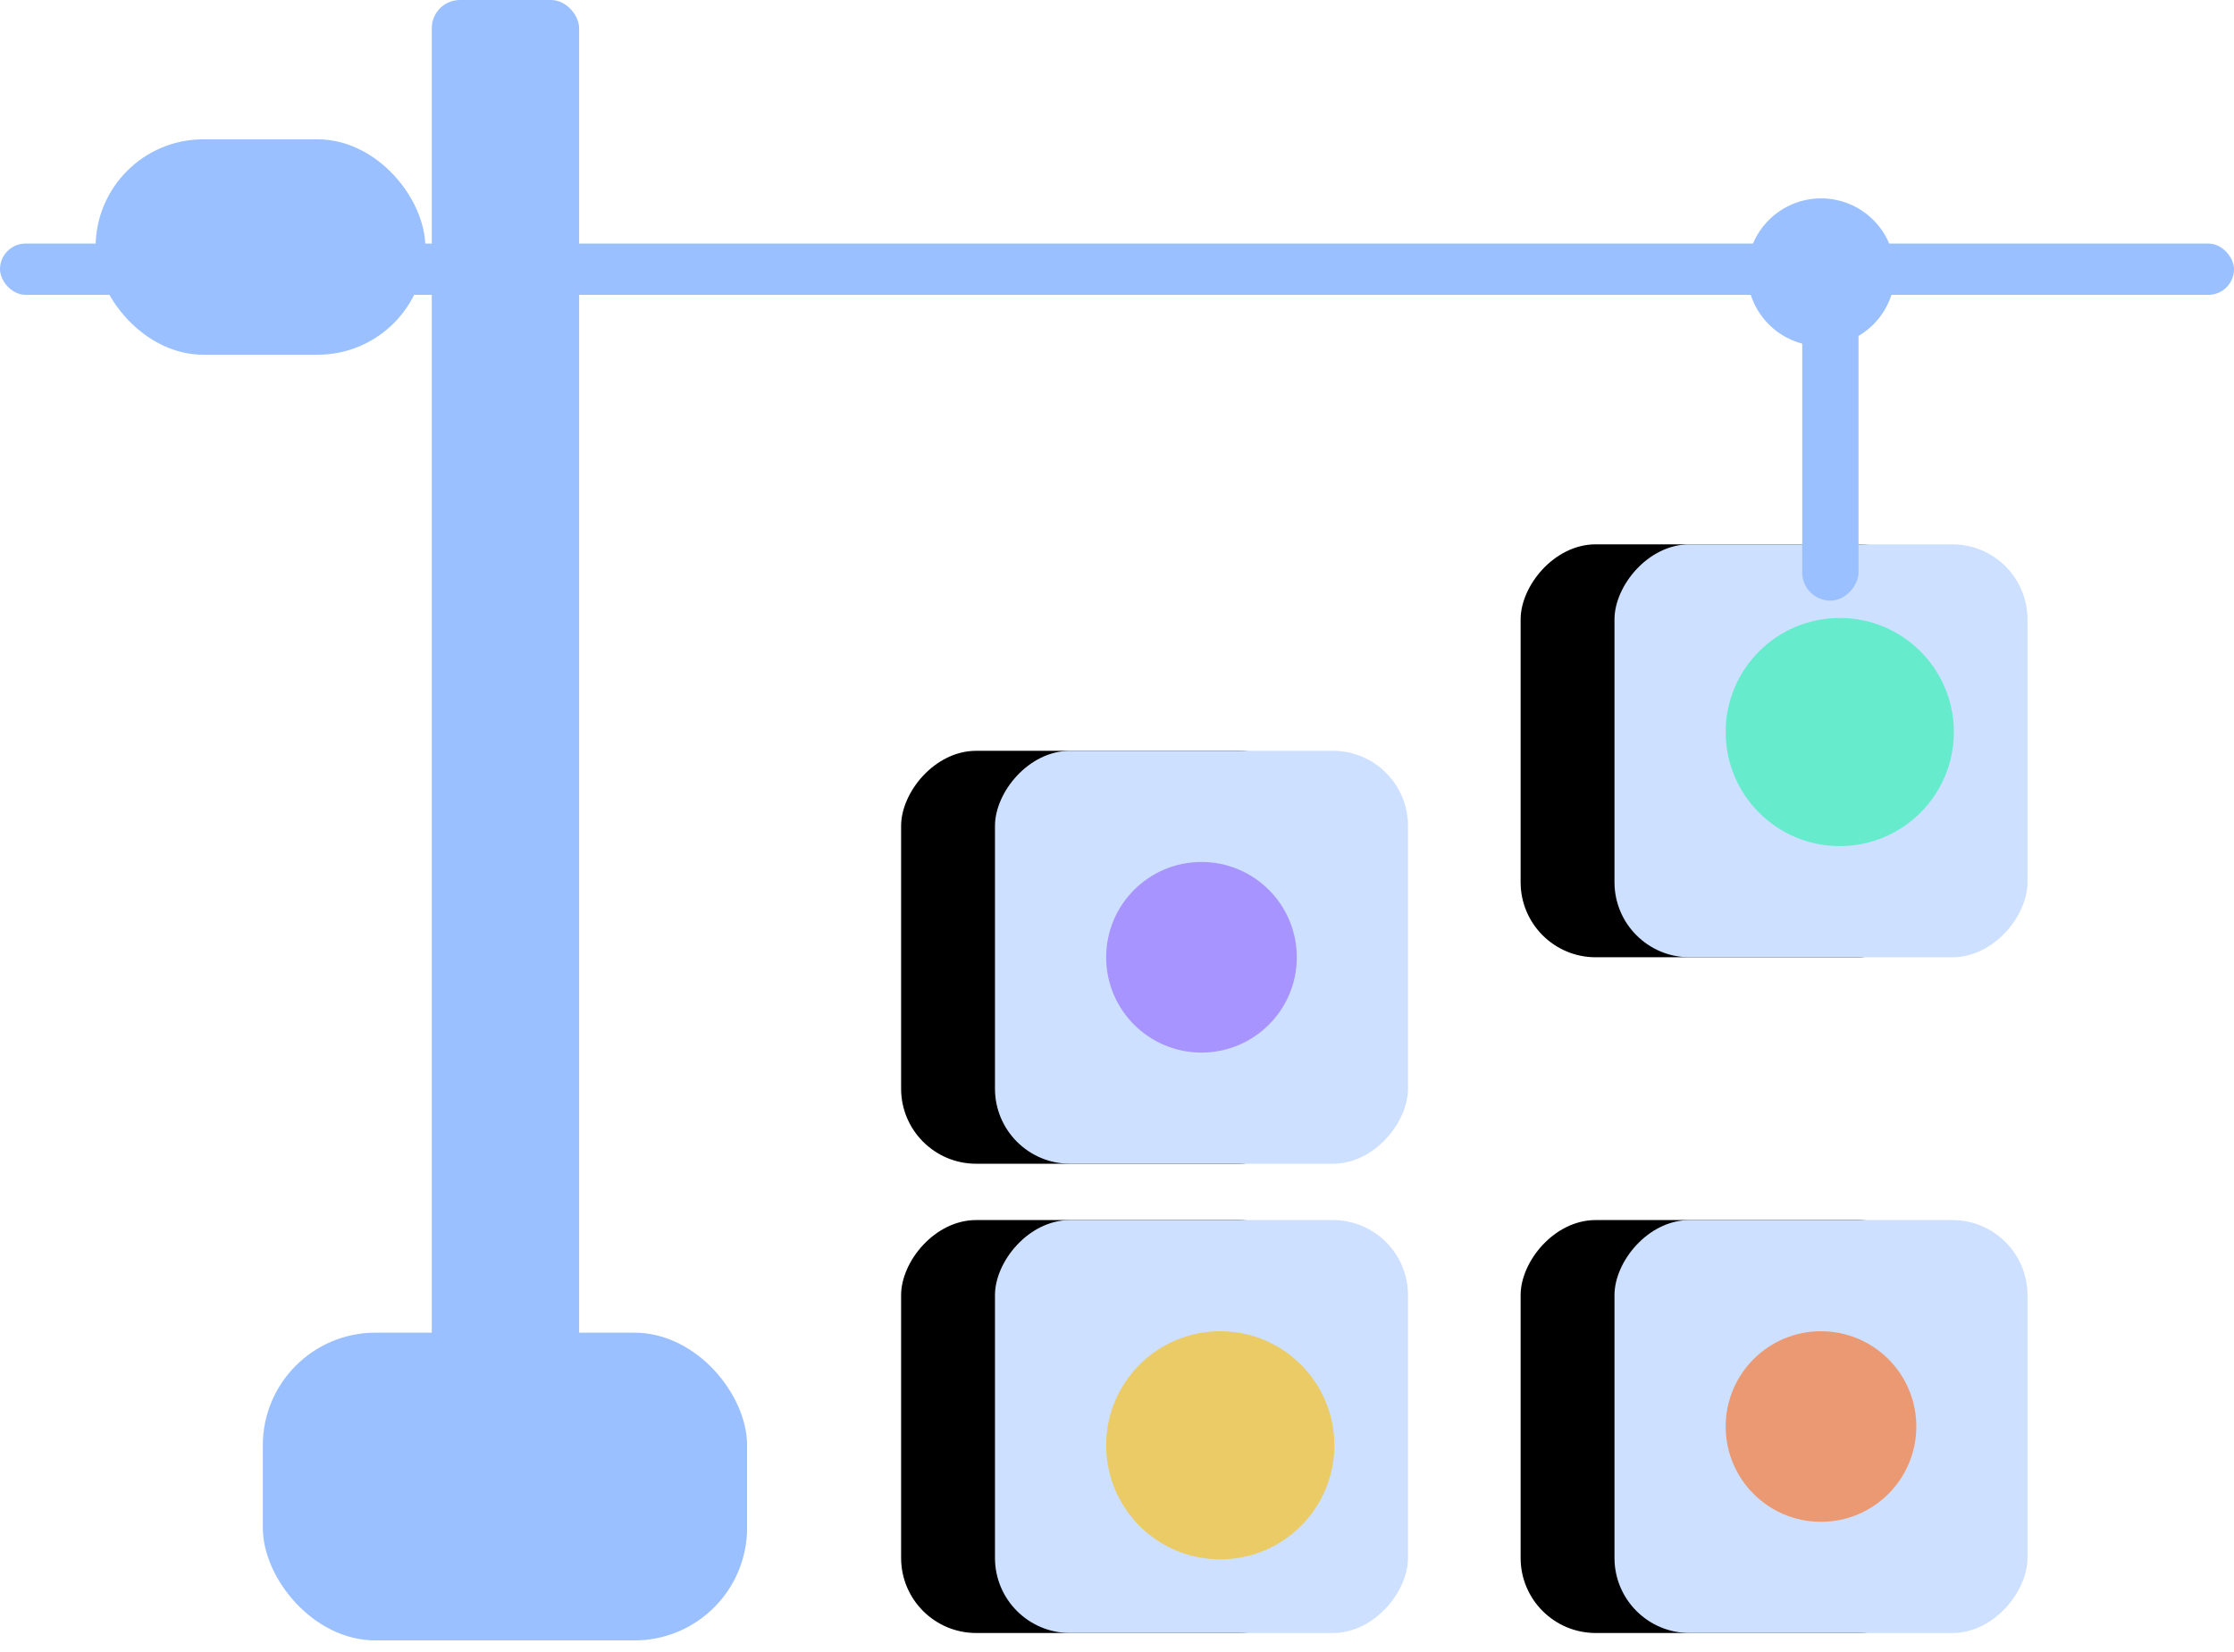 <?xml version="1.0" encoding="UTF-8"?>
<svg width="119px" height="88px" viewBox="0 0 119 88" version="1.1" xmlns="http://www.w3.org/2000/svg" xmlns:xlink="http://www.w3.org/1999/xlink">
    <!-- Generator: Sketch 52.6 (67491) - http://www.bohemiancoding.com/sketch -->
    <title>模版</title>
    <desc>Created with Sketch.</desc>
    <defs>
        <rect id="path-1" x="0" y="0" width="22" height="22" rx="4"></rect>
        <filter x="-11.4%" y="-11.4%" width="145.5%" height="122.7%" filterUnits="objectBoundingBox" id="filter-2">
            <feOffset dx="5" dy="0" in="SourceAlpha" result="shadowOffsetOuter1"></feOffset>
            <feColorMatrix values="0 0 0 0 0.357   0 0 0 0 0.588   0 0 0 0 1  0 0 0 1 0" type="matrix" in="shadowOffsetOuter1"></feColorMatrix>
        </filter>
        <rect id="path-3" x="0" y="0" width="22" height="22" rx="4"></rect>
        <filter x="-11.4%" y="-11.4%" width="145.5%" height="122.7%" filterUnits="objectBoundingBox" id="filter-4">
            <feOffset dx="5" dy="0" in="SourceAlpha" result="shadowOffsetOuter1"></feOffset>
            <feColorMatrix values="0 0 0 0 0.357   0 0 0 0 0.588   0 0 0 0 1  0 0 0 1 0" type="matrix" in="shadowOffsetOuter1"></feColorMatrix>
        </filter>
        <rect id="path-5" x="0" y="0" width="22" height="22" rx="4"></rect>
        <filter x="-11.4%" y="-11.4%" width="145.5%" height="122.7%" filterUnits="objectBoundingBox" id="filter-6">
            <feOffset dx="5" dy="0" in="SourceAlpha" result="shadowOffsetOuter1"></feOffset>
            <feColorMatrix values="0 0 0 0 0.357   0 0 0 0 0.588   0 0 0 0 1  0 0 0 1 0" type="matrix" in="shadowOffsetOuter1"></feColorMatrix>
        </filter>
        <rect id="path-7" x="0" y="0" width="22" height="22" rx="4"></rect>
        <filter x="-11.4%" y="-11.4%" width="145.5%" height="122.7%" filterUnits="objectBoundingBox" id="filter-8">
            <feOffset dx="5" dy="0" in="SourceAlpha" result="shadowOffsetOuter1"></feOffset>
            <feColorMatrix values="0 0 0 0 0.357   0 0 0 0 0.588   0 0 0 0 1  0 0 0 1 0" type="matrix" in="shadowOffsetOuter1"></feColorMatrix>
        </filter>
    </defs>
    <g id="定稿" stroke="none" stroke-width="1" fill="none" fill-rule="evenodd">
        <g id="0422-新建应用-弹窗" transform="translate(-88, -679)">
            <g id="Group-7" transform="translate(40, 628)">
                <g id="Group-2">
                    <g id="模版" transform="translate(107.5, 95) scale(-1, 1) translate(-107.5, -95) translate(48, 51)">
                        <g id="起重机" transform="translate(59.5, 44) scale(-1, 1) translate(-59.5, -44) " fill="#9AC0FF">
                            <rect id="Rectangle" x="23" y="0" width="7.849" height="82.749" rx="1.5"></rect>
                            <rect id="Rectangle-Copy-5" x="14" y="71" width="25.796" height="16.395" rx="6"></rect>
                            <rect id="Rectangle" x="0" y="12.975" width="119" height="2.733" rx="1.366"></rect>
                            <ellipse id="Oval" cx="97.006" cy="14.503" rx="3.936" ry="3.934"></ellipse>
                            <rect id="Rectangle" x="5.093" y="7.422" width="17.563" height="11.477" rx="5.738"></rect>
                        </g>
                        <g id="Group-7-Copy" transform="translate(44, 40)">
                            <g id="Rectangle-Copy-7">
                                <use fill="black" fill-opacity="1" filter="url(#filter-2)" xlink:href="#path-1"></use>
                                <use fill="#CDE0FF" fill-rule="evenodd" xlink:href="#path-1"></use>
                            </g>
                            <circle id="Oval-Copy-8" fill="#8449FF" opacity="0.5" cx="11" cy="11" r="5.077"></circle>
                        </g>
                        <g id="Group-8" transform="translate(44, 65)">
                            <g id="Group-11">
                                <g id="Rectangle-Copy-8">
                                    <use fill="black" fill-opacity="1" filter="url(#filter-4)" xlink:href="#path-3"></use>
                                    <use fill="#CDE0FF" fill-rule="evenodd" xlink:href="#path-3"></use>
                                </g>
                                <circle id="Oval-Copy-9" fill="#FFBC00" opacity="0.6" cx="10" cy="12" r="6.077"></circle>
                            </g>
                        </g>
                        <g id="Group-8-Copy" transform="translate(11, 29)">
                            <g id="Group-11">
                                <g id="Rectangle-Copy-8">
                                    <use fill="black" fill-opacity="1" filter="url(#filter-6)" xlink:href="#path-5"></use>
                                    <use fill="#CDE0FF" fill-rule="evenodd" xlink:href="#path-5"></use>
                                </g>
                                <circle id="Oval-Copy-9" fill="#66EBCD" cx="10" cy="10" r="6.077"></circle>
                            </g>
                        </g>
                        <g id="Group-12" transform="translate(11, 65)">
                            <g id="Rectangle-Copy-9">
                                <use fill="black" fill-opacity="1" filter="url(#filter-8)" xlink:href="#path-7"></use>
                                <use fill="#CDE0FF" fill-rule="evenodd" xlink:href="#path-7"></use>
                            </g>
                            <circle id="Oval-Copy-12" fill="#FF6915" opacity="0.6" cx="11" cy="11" r="5.077"></circle>
                        </g>
                        <rect id="Rectangle" fill="#9AC0FF" x="20" y="16" width="3" height="16" rx="1.5"></rect>
                    </g>
                </g>
            </g>
        </g>
    </g>
</svg>